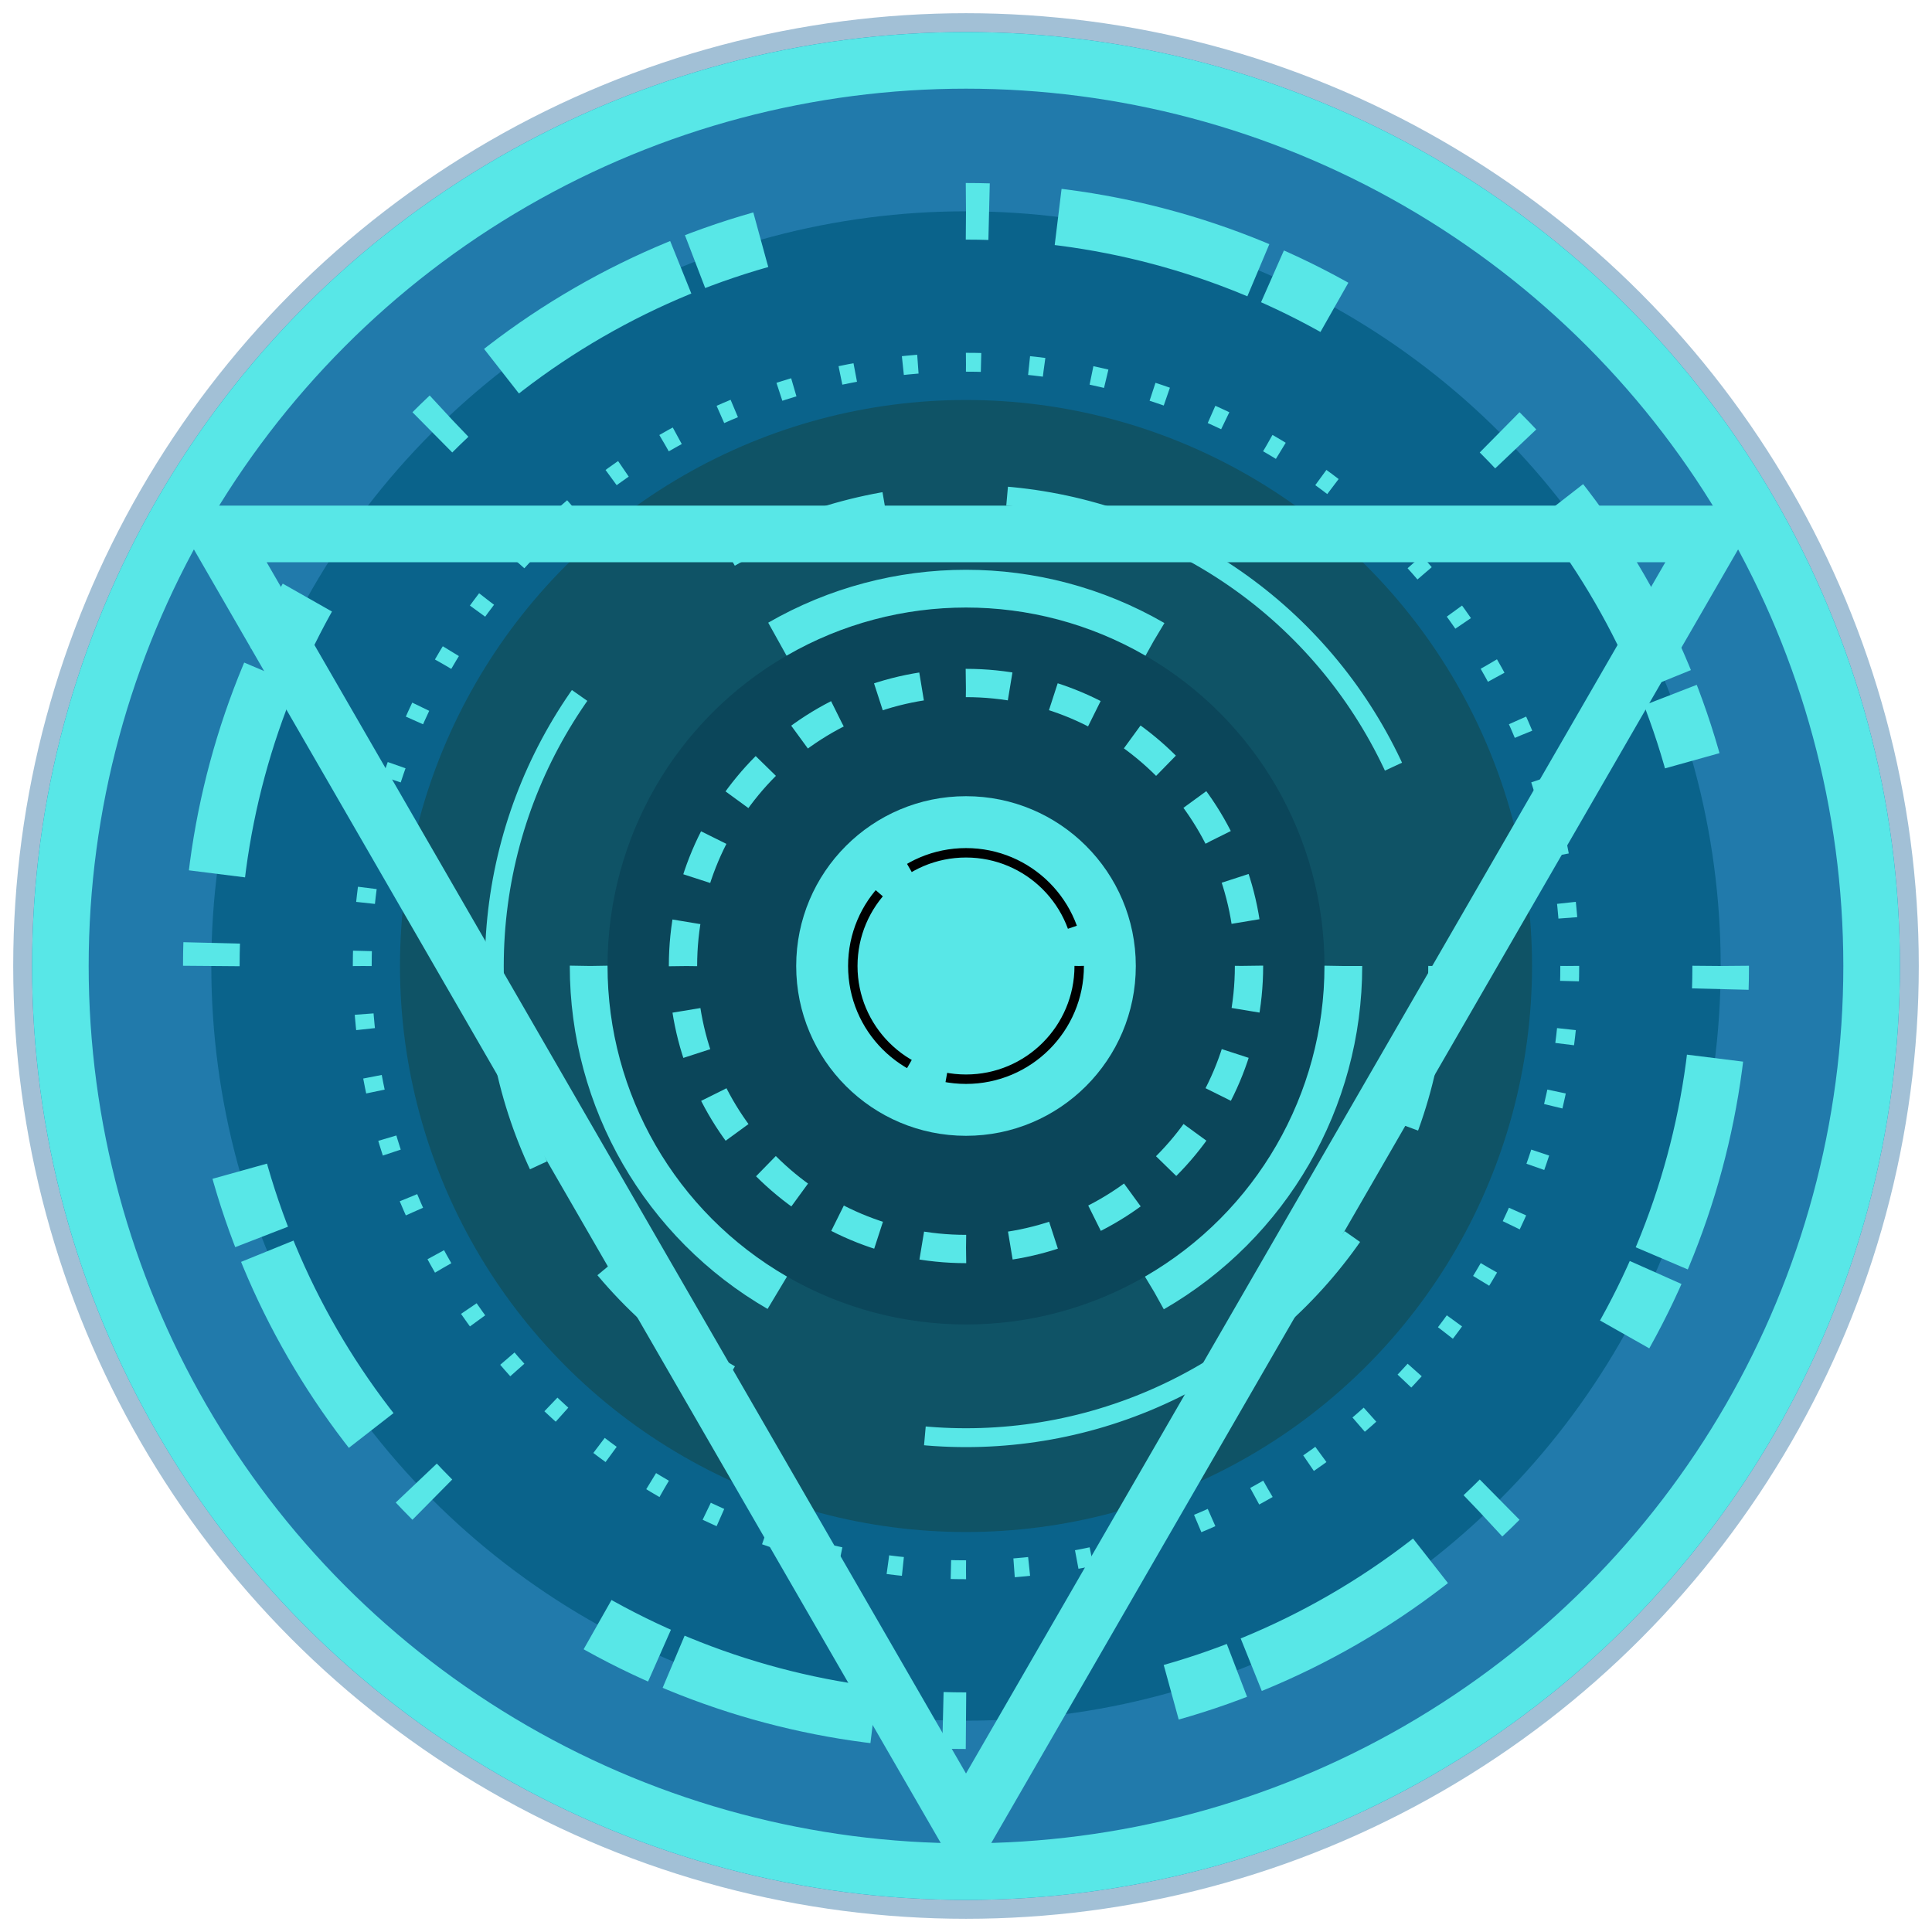 <svg width="1024" height="1024" xmlns="http://www.w3.org/2000/svg">
    <style>
        :root {
            --arc: rgb(88, 231, 231);
        }

        * {
            transform-origin: 512px 512px;
        }

        .shadow {
            filter: drop-shadow(0px 0px 15px rgba(88, 241, 241, 0.5));
            animation: shadow 2s infinite ease;
        }

        #outer1 {
            fill: none;
            stroke: rgb(88, 231, 231);
            stroke-width: 30px;
        }

        #triangle {
            fill: none;
            stroke: rgb(88, 231, 231);
            stroke-width: 30px;
        }

        #middle1 {
            fill: none;
            stroke: rgb(88, 231, 231);
            stroke-width: 30px;
            stroke-dasharray: 12.240px 36.720px 110.160px 8.159px 36.720px 110.160px; /* 6 18 54 4 18 54 *8 */
            animation: anticlockwise 4s infinite linear;
        }

        #middle2 {
            fill: none;
            stroke: rgb(88, 231, 231);
            stroke-width: 10px;
            stroke-dasharray: 8px 25.510px; /* *60 */
            animation: clockwise 4s infinite linear;
        }

        #inner1 {
            fill: none;
            stroke: rgb(88, 231, 231);
            stroke-width: 10px;
            stroke-dasharray: 87.266px 65.450px 261.799px 109.083px; /* 4 3 12 5 *3 */
            animation: anticlockwise 3s infinite cubic-bezier(0.455, 0.03, 0.515, 0.955);
        }

        #inner2 {
            fill: none;
            stroke: rgb(88, 231, 231);
            stroke-width: 20px;
            stroke-dasharray: 209.44px; /* 1 1 *3 */
            animation: clockwise 3s infinite cubic-bezier(0.47, 0, 0.745, 0.715) -2s;
        }

        #inner3 {
            fill: none;
            stroke: rgb(88, 231, 231);
            stroke-width: 15px;
            stroke-dasharray: 23.562px; /* 1 1 *20 */
            animation: clockwise 2s infinite ease-in-out -1s;
        }

        #center1 {
            fill: rgb(88, 231, 231);
            stroke: none;
        }

        #center2 {
            fill: none;
            stroke: black;
            stroke-width: 5px;
            stroke-dasharray: 104.72px 20.944px; /* 5 1 *3 */
            animation: clockwise 2s infinite linear;
        }

        #outer {
            fill: #217aab;
            stroke: #a2c0d6;
            stroke-width: 10px;
        }

        #middle {
            fill: #0a638b;
        }

        #inner {
            fill: #0f5366;
        }

        #center {
            fill: #0b465a;
        }

        @keyframes shadow {
            0% {
                filter: drop-shadow(0px 0px 15px rgba(88, 241, 241, 0.8));
            }
            50% {
                filter: drop-shadow(0px 0px 5px rgba(88, 241, 241, 0.1));
            }
            100% {
                filter: drop-shadow(0px 0px 15px rgba(88, 241, 241, 0.8));
            }
        }

        @keyframes clockwise {
            from {
                rotate: 0deg;
            }
            to {
                rotate: 360deg;
            }
        }

        @keyframes anticlockwise {
            from {
                rotate: 0deg;
            }
            to {
                rotate: -360deg;
            }
        }
    </style>
    <circle id="outer" cx="512" cy="512" r="500" />
    <circle id="middle" cx="512" cy="512" r="400" />
    <circle id="inner" cx="512" cy="512" r="300" />
    <circle id="center" cx="512" cy="512" r="190" />

    <circle id="outer1" class="shadow" cx="512" cy="512" r="480" />
    <path id="triangle" class="shadow" d="M512 970 l-396.640 -687 h793.279Z" />
    <circle id="middle1" class="shadow" cx="512" cy="512" r="400" />
    <circle id="middle2" class="shadow" cx="512" cy="512" r="320" />
    <circle id="inner1" class="shadow" cx="512" cy="512" r="250" />
    <circle id="inner2" class="shadow" cx="512" cy="512" r="200" />
    <circle id="inner3" class="shadow" cx="512" cy="512" r="150" />
    <circle id="center1" class="shadow" cx="512" cy="512" r="90" />
    <circle id="center2" cx="512" cy="512" r="60" />
</svg>